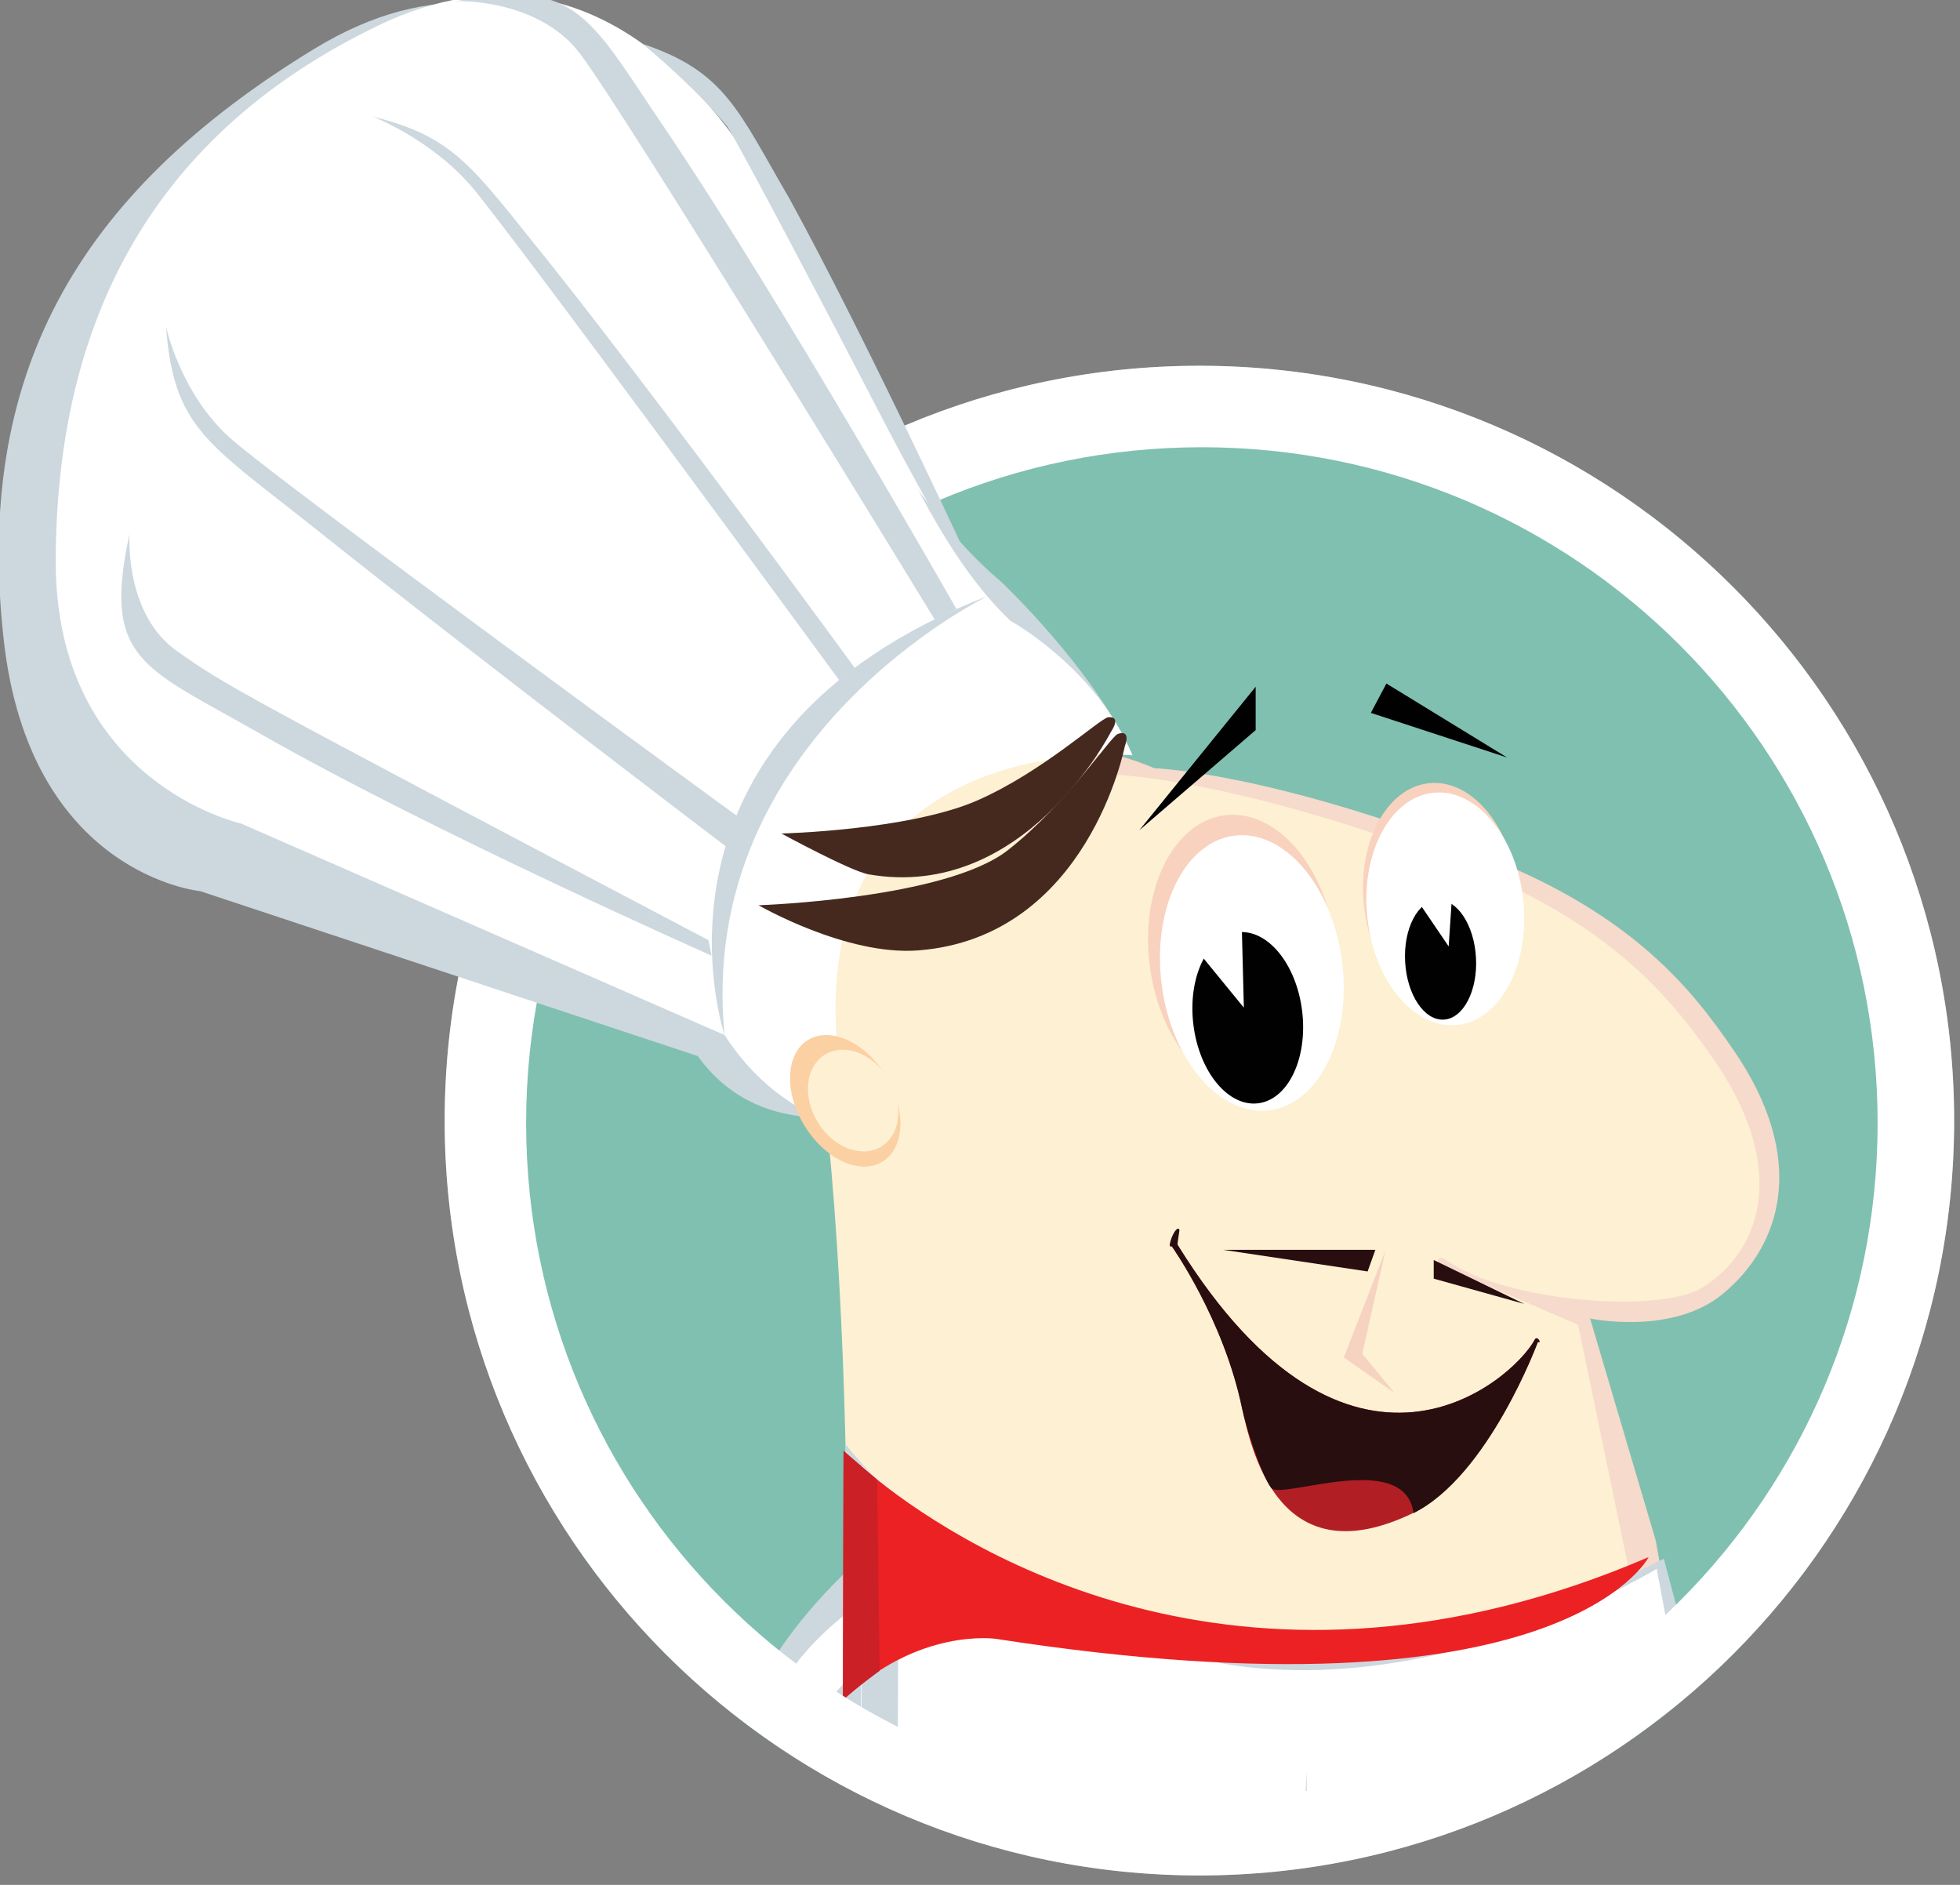 <?xml version="1.0" standalone="no"?><!DOCTYPE svg PUBLIC "-//W3C//DTD SVG 1.1//EN" "http://www.w3.org/Graphics/SVG/1.1/DTD/svg11.dtd"><svg width="100%" height="100%" viewBox="0 0 208 200" version="1.1" xmlns="http://www.w3.org/2000/svg" xmlns:xlink="http://www.w3.org/1999/xlink" xml:space="preserve" style="fill-rule:evenodd;clip-rule:evenodd;stroke-linejoin:round;stroke-miterlimit:1.414;"><rect x="0" y="0" width="208" height="200" fill="#808080" stroke="none"/><g id="bruno-logo"><circle id="Oval" cx="127.284" cy="118.905" r="80.095" style="fill:#80c0b0;"/><path id="Shape" d="M161.914,177.792c0,0 15.722,-3.156 15.786,-3.222l-1.988,-11.106l-6.965,-23.561c0,0 8.637,1.826 14.013,-2.559c6.249,-5.096 9.239,-14.297 1.159,-25.995c-4.167,-6.046 -10.323,-14.195 -26.225,-20.439c-22.827,-9.003 -35.202,-9.398 -35.202,-9.398c0,0 -11.029,-5.06 -19.877,-0.92c8.079,-1.905 1.968,14.489 24.795,23.426c15.902,6.244 18.828,39.672 18.828,39.672l15.676,34.102Z" style="fill:#f6dacb;"/><path id="Shape1" d="M93.738,174.715c0,0 0.062,-37.915 -2.164,-52.754c-1.545,-10.067 -1.112,-11.178 -0.927,-17.061c0.557,-13.336 5.069,-19.481 10.447,-22.095c-6.614,1.568 -12.858,7.321 -13.476,23.075c-0.247,5.884 -0.062,6.864 0.927,16.996c1.546,16.604 2.411,54.258 2.411,54.258l2.782,-2.419Z" style="fill:#f9d1b2;"/><g id="Layer_1_2_"><path id="Shape2" d="M167.805,184.196c0.988,-0.792 2.042,-1.518 3.162,-2.112l0.395,-0.33l0.066,-0.066c0.79,-1.519 1.844,-2.839 3.03,-4.093l0.593,-0.462l-7.576,-36.568l-14.822,-6.402c0,0 -0.329,-1.254 0.922,-0.396c6.259,4.422 22.596,5.61 27.009,2.904c6.522,-4.026 9.289,-13.003 0.989,-24.686c-4.282,-6.007 -10.606,-14.126 -26.944,-20.396c-23.451,-8.977 -36.165,-9.373 -36.165,-9.373c0,0 -30.04,-13.466 -31.555,21.254c-0.263,5.94 -0.066,6.93 0.988,17.161c1.911,19.472 2.306,43.763 1.845,65.149c0.659,0.132 1.251,0.198 1.844,0.396c2.899,0.792 5.534,2.31 7.642,4.422c3.952,0 7.905,1.189 10.935,3.763c1.12,0.066 2.306,0.198 3.426,0.396c0.988,-0.198 2.042,-0.264 3.096,-0.198c2.767,0.066 5.27,0.396 7.707,0.99c1.318,0.132 2.635,0.198 4.019,0.33c2.042,-0.858 4.282,-1.32 6.653,-1.32c0.659,0 1.318,0.066 1.977,0.132c0.988,0.066 1.976,0.132 2.898,0.33c0.329,-0.066 0.593,-0.132 0.922,-0.264c1.12,-0.33 2.306,-0.528 3.426,-0.594c5.665,-2.772 11.594,-4.885 17.457,-7.129c1.976,-1.188 3.953,-2.112 6.061,-2.838Z" style="fill:#fdf0d3;"/><path id="Shape3" d="M167.805,184.196c0.988,-0.792 2.042,-1.518 3.162,-2.112l0.395,-0.33l0.066,-0.066c0.79,-1.519 1.844,-2.839 3.03,-4.093l3.623,-2.838c0.264,-0.132 0.527,-0.33 0.857,-0.462l-2.372,-8.911c0,0 -21.41,11.683 -44.466,9.109c-29.447,-3.3 -42.358,-21.254 -42.358,-21.254c0,0 0.132,15.247 -0.264,32.343c0.725,0.132 1.384,0.264 2.108,0.462c2.899,0.792 5.534,2.31 7.642,4.422c3.952,0 7.905,1.189 10.935,3.763c1.12,0.066 2.306,0.198 3.426,0.396c0.988,-0.198 2.042,-0.264 3.096,-0.198c2.767,0.066 5.27,0.396 7.707,0.99c1.318,0.132 2.635,0.198 4.019,0.33c2.042,-0.858 4.282,-1.32 6.653,-1.32c0.659,0 1.318,0.066 1.977,0.132c0.988,0.066 1.976,0.132 2.898,0.33c0.329,-0.066 0.593,-0.132 0.922,-0.264c1.12,-0.33 2.306,-0.528 3.426,-0.594c5.665,-2.772 11.594,-4.885 17.457,-7.129c1.976,-1.056 3.953,-1.98 6.061,-2.706Z" style="fill:#ccd8de;"/></g><g id="Layer_14_1_"><path id="Shape4" d="M167.48,186.961c0.961,-0.781 1.987,-1.497 3.077,-2.083l0.385,-0.325l0.064,-0.065c0.77,-1.497 1.796,-2.799 2.95,-4.035l3.526,-2.798c0.129,-0.065 0.257,-0.131 0.385,-0.196l-2.052,-10.998c0,0 -21.16,13.016 -43.602,10.413c-19.236,-2.213 -40.716,-21.346 -40.716,-21.346c0,0 0.064,17.181 -0.257,32.864c0.706,0.131 1.347,0.261 2.052,0.456c2.821,0.781 5.386,2.278 7.438,4.36c3.847,0 7.695,1.172 10.644,3.71c1.09,0.065 2.244,0.195 3.334,0.39c0.962,-0.195 1.988,-0.26 3.014,-0.195c2.693,0.065 5.13,0.39 7.502,0.976c1.283,0.13 2.565,0.195 3.911,0.325c1.988,-0.846 4.168,-1.301 6.477,-1.236c0.641,0 1.282,0.065 1.923,0.13c0.193,0 0.385,0 0.577,0.065c0.321,-5.532 0.577,-9.436 0.577,-9.436l-0.064,9.436c0.577,0.065 1.154,0.13 1.732,0.26c0.32,-0.065 0.577,-0.13 0.897,-0.26c1.09,-0.325 2.244,-0.521 3.335,-0.586c5.514,-2.733 11.285,-4.815 16.991,-7.028c1.924,-1.171 3.848,-2.082 5.9,-2.798Z" style="fill:#fff;"/><path id="Shape5" d="M91.304,188.457c0.706,0.131 1.347,0.261 2.052,0.456c0.641,0.195 1.219,0.39 1.86,0.651l0,-0.651c0.128,-5.857 0.128,-30.131 0.128,-30.131l-3.783,-3.124c0,-0.065 0.064,17.116 -0.257,32.799Z" style="fill:#ccd8de;"/></g><g id="Layer_4_1_"><path id="Shape6" d="M163.209,142.374c0.442,0.255 -0.064,-0.702 -0.316,-0.255c-2.402,4.466 -19.653,19.458 -37.915,-10.017c-0.063,-0.063 0,-0.574 0,-0.638c-0.316,-0.765 -1.264,1.085 -0.632,0.766c0,0 5.498,7.72 7.457,17.162c1.137,5.231 4.233,17.864 18.135,11.165c8.026,-3.956 13.271,-18.183 13.271,-18.183Z" style="fill:#b11f24;"/><path id="Shape7" d="M152.15,133.697l0,1.978l9.605,2.68l-9.605,-4.658Z" style="fill:#280e0f;"/><path id="Shape8" d="M145.957,132.613l-0.821,2.297l-15.356,-2.297l16.177,0Z" style="fill:#280e0f;"/><path id="Shape9" d="M163.209,142.374c0.442,0.255 -0.064,-0.702 -0.316,-0.255c-2.402,4.466 -19.653,19.458 -37.915,-10.017c-0.063,-0.063 0.189,-1.467 0.189,-1.595c-0.315,-0.765 -1.453,1.978 -0.821,1.723c0,0 5.498,7.72 7.457,17.162c0.442,2.169 2.085,7.145 3.096,8.485c0.948,1.34 14.218,-4.147 15.103,2.68c7.962,-3.956 13.207,-18.183 13.207,-18.183Z" style="fill:#280e0f;"/><path id="Shape10" d="M147.979,147.797l-3.412,-4.147l2.465,-10.973l-4.424,11.356" style="fill:#f5d3c0;"/></g><g id="Layer_8_1_"><path id="Shape11" d="M86.662,184.456c4.61,-8.737 14.348,-14.148 14.348,-14.148l-8.764,-5.803c-5.778,5.085 -9.544,9.975 -11.881,14.539c2.532,1.304 4.48,3.13 6.297,5.412Z" style="fill:#ccd8de;"/><path id="Shape12" d="M85.883,183.478c4.675,-8.215 14.088,-12.062 14.088,-12.062l-3.246,-4.694c-7.725,4.172 -12.205,8.802 -14.542,13.431c1.363,0.913 2.597,2.086 3.7,3.325Z" style="fill:#fff;"/><path id="Shape13" d="M89.519,153.942c0,0 1.104,1.109 3.571,3.065c9.998,7.954 39.667,26.341 81.867,8.215c0,0 -9.089,17.995 -69.272,8.672c0,0 -8.245,-1.239 -16.231,6.454l0.065,-26.406Z" style="fill:#ec2124;"/><path id="Shape14" d="M89.519,153.942l3.571,3.065l0.259,20.277c0,0 -2.596,1.891 -3.895,3.13l0.065,-26.472Z" style="fill:#cc2027;"/></g><g id="Layer_12_1_"><path id="Oval1" d="M141.667,99.832c-1.084,-8.114 -6.358,-14.074 -11.781,-13.314c-5.422,0.761 -8.94,7.955 -7.856,16.068c1.083,8.114 6.358,14.075 11.78,13.314c5.423,-0.761 8.94,-7.955 7.857,-16.068Z" style="fill:#f8d2be;"/><path id="Oval2" d="M161.035,94.251c-0.706,-6.654 -4.924,-11.643 -9.422,-11.142c-4.498,0.501 -7.572,6.301 -6.867,12.956c0.705,6.654 4.924,11.643 9.422,11.142c4.498,-0.501 7.572,-6.301 6.867,-12.956Z" style="fill:#f8d2be;"/><path id="Oval3" d="M142.406,101.899c-1.074,-8.04 -6.223,-13.957 -11.5,-13.217c-5.278,0.74 -8.687,7.858 -7.613,15.897c1.074,8.04 6.222,13.957 11.5,13.217c5.278,-0.741 8.687,-7.858 7.613,-15.897Z" style="fill:#fff;"/><path id="Oval4" d="M161.655,95.517c-0.721,-6.802 -5.011,-11.904 -9.581,-11.395c-4.57,0.508 -7.69,6.435 -6.969,13.238c0.721,6.802 5.011,11.904 9.581,11.395c4.57,-0.508 7.69,-6.435 6.969,-13.238Z" style="fill:#fff;"/><path id="Oval5" d="M138.183,107.246c-0.622,-5.008 -3.708,-8.73 -6.893,-8.315c-3.185,0.415 -5.263,4.811 -4.642,9.819c0.622,5.007 3.708,8.73 6.893,8.315c3.185,-0.415 5.263,-4.811 4.642,-9.819Z" style="fill:#010101;"/><path id="Oval6" d="M156.635,101.619c-0.192,-3.509 -2.031,-6.257 -4.107,-6.138c-2.076,0.119 -3.604,3.06 -3.412,6.57c0.191,3.509 2.03,6.257 4.106,6.138c2.077,-0.119 3.605,-3.061 3.413,-6.57Z" style="fill:#010101;"/><path id="Shape15" d="M133.256,77.47l0,-4.604l-12.354,15.234l12.354,-10.63Z" style="fill:#010101;"/><path id="Shape16" d="M145.478,75.642l14.468,4.739l-12.817,-7.854l-1.651,3.115Z" style="fill:#010101;"/><path id="Shape17" d="M125.857,99.406l6.144,7.515l-0.265,-10.358l-5.879,2.843Z" style="fill:#fff;"/><path id="Shape18" d="M150.102,95.073l3.634,5.349l0.462,-6.906l-4.096,1.557Z" style="fill:#fff;"/></g><path id="Shape19" d="M127.284,38.81c-44.206,0 -80.094,35.889 -80.094,80.095c0,44.206 35.888,80.095 80.094,80.095c44.206,0 80.095,-35.889 80.095,-80.095c0,-44.206 -35.889,-80.095 -80.095,-80.095ZM127.546,190.879c-39.621,0 -71.712,-32.09 -71.712,-71.712c0,-39.622 32.091,-71.712 71.712,-71.712c39.622,0 71.712,32.09 71.712,71.712c0,39.622 -32.09,71.712 -71.712,71.712Z" style="fill:#fff;"/><g id="Layer_6_1_"><path id="Shape20" d="M74.063,112.062l-52.822,-17.505c0,0 -18.09,-1.711 -20.853,-26.719c-3.091,-27.838 7.499,-47.121 32.956,-62.652c25.524,-15.531 40.522,10.727 42.89,13.689c8.946,11.253 17.826,32.642 29.996,42.842c0,0 9.801,9.214 13.945,18.362c0,0 -53.94,-11.254 -30.39,38.301c0.065,-0.066 -9.802,2.04 -15.722,-6.318Z" style="fill:#ccd8de;"/><path id="Shape21" d="M76.891,109.825l-51.309,-22.442c0,0 -19.734,-4.343 -19.668,-27.903c0.066,-23.56 8.814,-44.554 34.272,-56.795c25.457,-12.24 39.403,14.61 41.639,17.769c8.42,11.78 13.748,34.287 25.392,45.409c0,0 9.143,5.002 12.958,14.281c0,0 -39.797,-3.685 -29.93,39.618c0,-0.131 -7.762,-1.25 -13.354,-9.937Z" style="fill:#fff;"/><path id="Shape22" d="M76.891,109.825c0,0 -10.656,-31.589 27.957,-46.594c0,0 -31.048,15.005 -27.957,46.594Z" style="fill:#ccd8de;"/><path id="Shape23" d="M13.742,56.65c0,0 -0.592,8.555 5.131,12.504c5.196,3.62 5.065,3.62 56.308,30.602l0.329,1.645c0,0 -29.864,-13.228 -48.152,-23.692c-12.235,-6.976 -16.511,-7.699 -13.616,-21.059Z" style="fill:#ccd8de;"/><path id="Shape24" d="M68.208,4.66c0,0 5.394,4.409 9.012,8.818c1.842,3.028 10.525,19.546 17.038,32.116c4.144,7.897 7.762,13.952 7.762,13.952l1.118,0.658c0,0 -10.985,-23.824 -19.34,-39.092c-5.459,-9.345 -6.775,-13.491 -15.59,-16.452Z" style="fill:#ccd8de;"/><path id="Shape25" d="M17.623,34.669c0,0 1.513,7.108 6.841,11.846c5.328,4.739 53.677,40.013 53.677,40.013l0.198,4.278c0,0 -28.615,-21.718 -45.258,-35.012c-11.117,-8.818 -14.669,-10.463 -15.458,-21.125Z" style="fill:#ccd8de;"/><path id="Shape26" d="M39.528,12.36c0,0 6.052,2.303 10.459,7.37c4.407,5.134 39.074,52.451 39.074,52.451l1.644,-1.316c0,0 -19.734,-27.048 -32.166,-42.711c-8.42,-10.398 -10.065,-13.557 -19.011,-15.794Z" style="fill:#ccd8de;"/><path id="Shape27" d="M48.408,0.119c0,0 8.42,-0.329 12.959,5.33c4.473,5.66 37.824,60.283 37.824,60.283l2.303,-1.119c0,0 -18.485,-32.51 -30.72,-50.674c-8.223,-12.043 -9.341,-16.321 -22.366,-13.82Z" style="fill:#ccd8de;"/><path id="Oval7" d="M94.016,114.157c-2.183,-3.565 -5.887,-5.268 -8.272,-3.806c-2.385,1.462 -2.549,5.537 -0.366,9.101c2.183,3.564 5.886,5.268 8.271,3.806c2.386,-1.463 2.55,-5.537 0.367,-9.101Z" style="fill:#fbd0a2;"/><path id="Oval8" d="M94.296,114.476c-1.651,-2.696 -4.673,-3.85 -6.748,-2.577c-2.075,1.272 -2.419,4.489 -0.767,7.185c1.651,2.696 4.672,3.85 6.748,2.578c2.075,-1.272 2.418,-4.489 0.767,-7.186Z" style="fill:#fdf0d3;"/></g><g id="Layer_9_1_"><path id="Shape28" d="M117.881,77.68c0,0 -9.176,17.981 -25.708,15.093c-1.889,-0.328 -9.244,-4.331 -9.244,-4.331c0,0 13.428,-0.328 20.715,-3.478c6.95,-3.018 13.158,-8.793 13.967,-8.859c1.485,-0.131 0.27,1.575 0.27,1.575Z" style="fill:#45291f;"/><path id="Shape29" d="M119.366,79.19c0,0 -3.914,20.277 -21.93,21.655c-7.625,0.59 -16.936,-4.791 -16.936,-4.791c0,0 19.838,-0.656 26.45,-5.84c6.275,-4.922 10.864,-12.009 11.673,-12.337c1.485,-0.525 0.743,1.313 0.743,1.313Z" style="fill:#45291f;"/></g></g></svg>